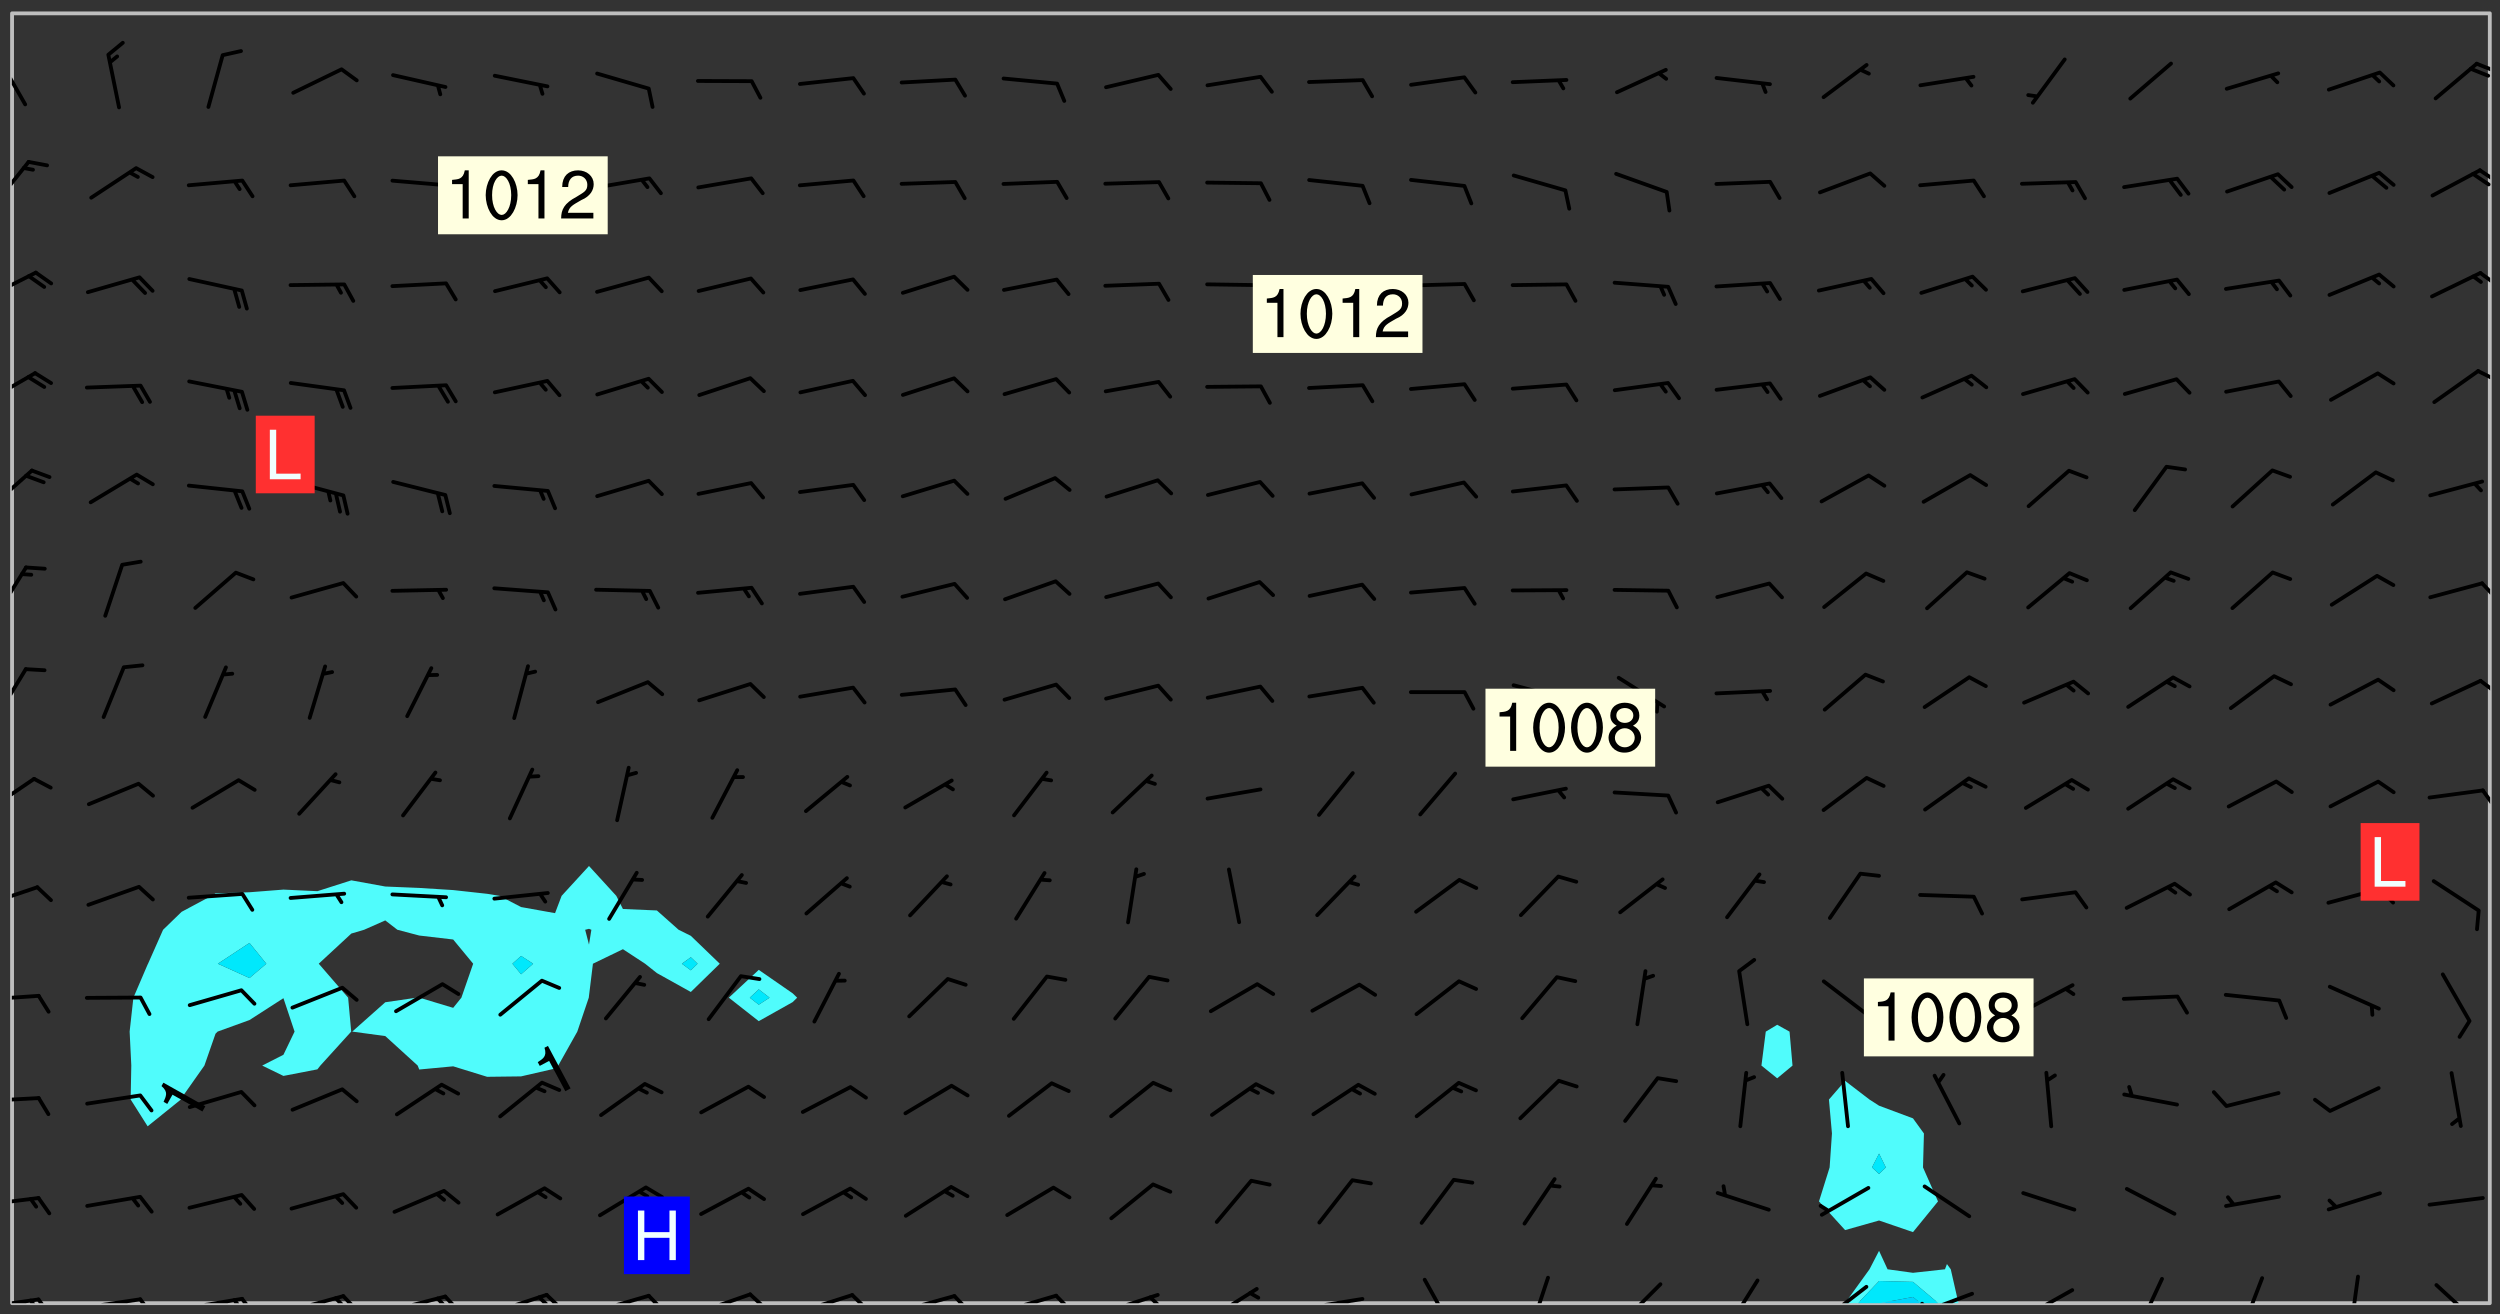 <svg xmlns="http://www.w3.org/2000/svg" role="img" xmlns:xlink="http://www.w3.org/1999/xlink" viewBox="142.45 309.95 326.84 171.84"><rect x="142.45" y="309.95" width="326.84" height="171.84" fill="#333333" stroke="none"/><defs><clipPath id="a"><path d="M144 311.672h1v168.656h-1zm0 0"/></clipPath><clipPath id="b"><path d="M144 311.672h324v168.656H144zm0 0"/></clipPath><clipPath id="c"><path d="M383 473h16v7.328h-16zm0 0"/></clipPath><clipPath id="d"><path d="M385 477h11v3.328h-11zm0 0"/></clipPath><clipPath id="e"><path d="M388 479h6v1.328h-6zm0 0"/></clipPath><clipPath id="f"><path d="M467 311.672h1v168.656h-1zm0 0"/></clipPath><clipPath id="g"><path d="M144 479h4v1.328h-4zm0 0"/></clipPath><clipPath id="h"><path d="M147 479h3v1.328h-3zm0 0"/></clipPath><clipPath id="i"><path d="M146 479h2v1.328h-2zm0 0"/></clipPath><clipPath id="j"><path d="M153 479h9v1.328h-9zm0 0"/></clipPath><clipPath id="k"><path d="M160 479h3v1.328h-3zm0 0"/></clipPath><clipPath id="l"><path d="M166 479h9v1.328h-9zm0 0"/></clipPath><clipPath id="m"><path d="M173 479h3v1.328h-3zm0 0"/></clipPath><clipPath id="n"><path d="M172 479h3v1.328h-3zm0 0"/></clipPath><clipPath id="o"><path d="M180 479h8v1.328h-8zm0 0"/></clipPath><clipPath id="p"><path d="M187 479h3v1.328h-3zm0 0"/></clipPath><clipPath id="q"><path d="M186 479h2v1.328h-2zm0 0"/></clipPath><clipPath id="r"><path d="M193 479h8v1.328h-8zm0 0"/></clipPath><clipPath id="s"><path d="M200 479h3v1.328h-3zm0 0"/></clipPath><clipPath id="t"><path d="M199 479h2v1.328h-2zm0 0"/></clipPath><clipPath id="u"><path d="M206 478h9v2.328h-9zm0 0"/></clipPath><clipPath id="v"><path d="M213 478h3v2.328h-3zm0 0"/></clipPath><clipPath id="w"><path d="M212 479h3v1.328h-3zm0 0"/></clipPath><clipPath id="x"><path d="M220 479h8v1.328h-8zm0 0"/></clipPath><clipPath id="y"><path d="M227 479h3v1.328h-3zm0 0"/></clipPath><clipPath id="z"><path d="M233 478h8v2.328h-8zm0 0"/></clipPath><clipPath id="A"><path d="M240 478h3v2.328h-3zm0 0"/></clipPath><clipPath id="B"><path d="M246 479h9v1.328h-9zm0 0"/></clipPath><clipPath id="C"><path d="M253 479h3v1.328h-3zm0 0"/></clipPath><clipPath id="D"><path d="M260 479h8v1.328h-8zm0 0"/></clipPath><clipPath id="E"><path d="M266 479h4v1.328h-4zm0 0"/></clipPath><clipPath id="F"><path d="M273 479h8v1.328h-8zm0 0"/></clipPath><clipPath id="G"><path d="M280 479h3v1.328h-3zm0 0"/></clipPath><clipPath id="H"><path d="M286 478h9v2.328h-9zm0 0"/></clipPath><clipPath id="I"><path d="M292 479h2v1.328h-2zm0 0"/></clipPath><clipPath id="J"><path d="M300 478h8v2.328h-8zm0 0"/></clipPath><clipPath id="K"><path d="M313 479h8v1.328h-8zm0 0"/></clipPath><clipPath id="L"><path d="M328 477h5v3.328h-5zm0 0"/></clipPath><clipPath id="M"><path d="M342 476h4v4.328h-4zm0 0"/></clipPath><clipPath id="N"><path d="M354 477h6v3.328h-6zm0 0"/></clipPath><clipPath id="O"><path d="M368 477h5v3.328h-5zm0 0"/></clipPath><clipPath id="P"><path d="M380 477h7v3.328h-7zm0 0"/></clipPath><clipPath id="Q"><path d="M393 478h8v2.328h-8zm0 0"/></clipPath><clipPath id="R"><path d="M393 480h2v.328h-2zm0 0"/></clipPath><clipPath id="S"><path d="M406 478h8v2.328h-8zm0 0"/></clipPath><clipPath id="T"><path d="M421 476h5v4.328h-5zm0 0"/></clipPath><clipPath id="U"><path d="M435 476h4v4.328h-4zm0 0"/></clipPath><clipPath id="V"><path d="M449 476h2v4.328h-2zm0 0"/></clipPath><clipPath id="W"><path d="M460 477h7v3.328h-7zm0 0"/></clipPath><clipPath id="X"><path d="M144 466h4v2h-4zm0 0"/></clipPath><clipPath id="Y"><path d="M144 453h4v2h-4zm0 0"/></clipPath><clipPath id="Z"><path d="M144 439h4v2h-4zm0 0"/></clipPath><clipPath id="aa"><path d="M144 425h4v4h-4zm0 0"/></clipPath><clipPath id="ab"><path d="M144 411h4v5h-4zm0 0"/></clipPath><clipPath id="ac"><path d="M466 413h2v3h-2zm0 0"/></clipPath><clipPath id="ad"><path d="M144 397h3v7h-3zm0 0"/></clipPath><clipPath id="ae"><path d="M466 398h2v3h-2zm0 0"/></clipPath><clipPath id="af"><path d="M144 383h3v8h-3zm0 0"/></clipPath><clipPath id="ag"><path d="M466 385h2v4h-2zm0 0"/></clipPath><clipPath id="ah"><path d="M144 371h3v6h-3zm0 0"/></clipPath><clipPath id="ai"><path d="M144 358h4v5h-4zm0 0"/></clipPath><clipPath id="aj"><path d="M466 358h2v2h-2zm0 0"/></clipPath><clipPath id="ak"><path d="M144 345h4v5h-4zm0 0"/></clipPath><clipPath id="al"><path d="M466 345h2v3h-2zm0 0"/></clipPath><clipPath id="am"><path d="M144 330h3v7h-3zm0 0"/></clipPath><clipPath id="an"><path d="M466 331h2v3h-2zm0 0"/></clipPath><clipPath id="ao"><path d="M465 332h3v3h-3zm0 0"/></clipPath><clipPath id="ap"><path d="M144 317h2v7h-2zm0 0"/></clipPath><clipPath id="aq"><path d="M465 318h3v2h-3zm0 0"/></clipPath><g id="ar" clip-path="url(#clip1)"><path fill="#fff" fill-opacity="0" fill-rule="evenodd" d="M0 0h1000v1000H0zm0 0"/><path fill="#d3d3d3" fill-opacity="0" fill-rule="evenodd" d="M162.152 355.867l-.234.293.059.234.117.172.176.234.293.348.113.059.117-.172.059-.234.176-.176.465-.176h.699l.234.293.289.816.059.176.176.23.352.234.699.699.172.176.234.348.234.41.289.582.41.465.23.234.234.176.117.23.176.293.172 1.164v.234l.059.289.059.117.117.117.348.41.117.172.176.176.176.234.117.172.172.352.059.234.234.406.234-.059-.176.176-.059.93h-.582l-.234-.113-.348.113-.117.117-.059.293-.059.176-.117.172-.465.293-.059.234-.059.113v.645l.059.172v.41l.059.059v.406l.059.406.117.176.059.059.23.641-.059.293v.699l-.059.582v.234l-.059.23-.055.352v1.922l.055.117h.426l-.367.117-.023.352.891 1.168 1.742.539 1.34.359v.539l.09.809.535.715 1.52.27.891-.086.09 1.164.535.18 1.16-.18 2.055-.984 1.16-.363 1.879-.176 1.695-.18-.18.719-1.516.086-1.25.09-.805.27-1.074.809.27.719.535.898-.18.625-.266.809.266 1.078.625.898.805.18 1.25-.18-.266.723.098.504.055.293v.172l.059.293v.406l.176.117.352.117h.406l.293-.176.113-.117.059-.117.117-.23.059-.176.352-.465.23-.176.176-.059.176.059.059.176.117.988.055.469.059.172.117.234.176.059.816.059h.289l.117.234.059.406.059.352v1.105l.117.293.117.348.289.699.176.352.582.754.352.176.172.059.469.234.641.465.348.234.293.176.293.055.23.062.816.348.293.176.113.172.352.352.117.176.523.641v.289l.059.352v.348l.059.352.059.289.117.059.172.059h.176l.582.234.176.117.176.289.176.234.113.234.293.23.117.117v.41l.059.055.289.234.234.117.059.117.117.172.059.117.23.234.059.176.234.059.117.059-.117.113-.059.117v.117l-.117.293-.117.289v.582l.176.117.117.059.059.117.117.117.113.059.176.348.059.352.059.406v.176l-.059.176-.117.699v.172l.117.176.293.293h.406l.176.117.117.172.117.293v.234h-.527l-.23-.234h-.234l-.176.059-.059.699.059.348.117.176.176.41.117.23.289.469.176.055h.523l.234.059.758.641.059.293v.234l.059.059.23.348v.352l-.117.172v.293l.293.289.293.176.172.059.293.176.293.117.582.406.289.234.293.176.219.16.016.012.23.176.641.523.176.234.117.176.176.176.113.172v.641l.117.176.469.117.582.117.234.059.23.113.293.117.113.059.586.352.289.172.176.062.176.055.176.059.699.352.289.176.234.055.289.176.234.117.641.406.293.117.172.059.234.059.41.059.23.059.234.117.059.172-.41.176.469.059.059.293.113.234.176.055.234.059.176.059.406.117.641.234.117.172.059.234v.176l-.059.117-.059.406.234.234.117.059.348.117.641.23.176.117.289.117.176.176.234.465.582 1.105.176.176.348.176.176.117.352.117 1.047.523.234.059.465.113.293.059.465.176.758.582.234.234.348.465.176.176.289.234.816.699.293.176.289.289.293.176.293.289.695.641.176.176.293.234.289.234.469.289.641.582.348.234.234.293.348.348.352.465.934.992.348.406.117.176.234.059.113.117.645.176.23.113.234.059.293.176.23.117.934.699.406.406.234.176.406.176.234.117.816.348.348.234.234.117.293.289.23.117.758.352.352.172.23.059.293.117.234.059.871.176h.816l.469.23.172.059.875.699.465.117.293.059.176.059.23.059.469.059.348.059.352.059.406.059h.293l.172.059v.23l.176.176h.293l.348.059.352.059.699.117h.641l.465-.234.293-.176.172-.117.41-.172.289-.176.934-.465.469-.293.523-.293.465-.172.465-.176 1.051-.465.289-.117.41-.117.289-.117.527-.176 1.516-.699.582-.348.289-.059.293-.059.348-.117.875-.23.352-.117h.113l.234-.059.875-.234.234-.059h.812l.352-.059.816-.117.172-.059.352-.055.293-.059.23-.059.816-.176.176-.059h.348l.234-.059.465-.117.758-.172.234-.059h.348l.41-.117.289-.059 1.285-.059h.289l.41-.059.23-.059h.176l.875-.117h.406l.41-.117h.348l.352-.113.871-.059h1.75l1.047.289.41.117.289.117.352.117.289.117 1.051.172.289.059h.293l.293.059.172.059.41.059.172.059.117.059h.117l.117.059.352.059h.113l.41.066 1.922.395 1.926.395 1.52.449 1.695.719 2.145.805 1.605-.719 1.43-.805 1.16-1.078 1.25-.449 3.035-.719 1.875-.359 2.145-1.348 2.234-1.254 2.5-1.258 1.695-.449 1.785-.18 1.16-.27.625.539 1.34-.27.715-.988.984-1.344.445-.18.805-.359 1.875-.539 1.785-.449 1.25-.27 1.16-.09 1.699-.09 1.961-.27 1.25-.09h.539l.625-.09h.891l2.145-.18 2.41-.18 2.59-.09 1.695.18 1.609.09 1.43.359 1.16.719 1.875.988 1.16 1.527.266.715.629.09.355.898.535.539.535 1.527 1.074.359h.535l-.805.535.09 1.707.715 2.695.891.805.895.988.715 1.258 1.785.539 1.52-.18.355 1.344 1.609-.805.98-.539.27.27.316-.215.219-.145.801.449.449-.359h.355l.535-.27.539-.719.535-.27.625-.988 1.16.449.84.371 1.395.617 1.695-.18h1.605l1.785.09.18-1.707.535-1.344.805.27.492.848.402.406-.09.539v.359l.715.449.711-.27h1.43l.359.988.445 1.258.715 1.344 1.25.629 1.695.629.715-.18.18-.539.98-.09.449.359.086 1.258-.266.629-.535.18v.539l.715.984.266.539.984.988.801 1.078-.266.359-.09.898-.625 2.332-.355 2.066-.09 1.793-.18.719-.09.539v1.438l-.98 1.883-.359 1.707-.535.898-.805 1.168-.266.539 2.055 1.254.086.359-.355.539-.09-.18v.809l.09 1.438-.445.715-1.074.094-.266.715.535.898.805.719 1.16.809 1.34.27.445.359-.355.449-1.789-.09-1.25-.449-.715-.719-.625-.09-.176 3.59-.188 1.309h89.359V311.703h-55.27v49.082l.762.125 3.289.543 2.023 2.836v2.754l2.352.332 2.348.332h4.051l-1.379 4.16-2.023.707-2.023.703-.543.344-2.594 1.617-.188.117-2.023-2.078-.73-2.742-2.672-2.078-1.375-3.5-.066-.082-1.957-2.672 2.75-1.418v-49.082H294.422v91.414l.117.031.133.012.074.074.105.047.09.059.086.059.09.059.297.297.059.09.031.117.027.117.016.137-.031.117-.059.09-.059.086-.043.105-.047.102-.027.121v.145l.176.27.148.148.074.086.074.074.043.105.062.09.059.086.043.105.059.09.047.102.043.105.059.086.117.18.074.074.062.086.059.09.043.105.059.09.059.086.062.09.059.09.043.102.117.18.074.074.059.086.074.074.09.059.105.047h.148l.133-.016.133.016.102-.047.074-.074.047-.102-.016-.133v-.148l-.047-.105-.027-.117-.047-.102-.027-.121-.043-.102-.062-.09-.043-.102-.043-.105-.031-.117-.016-.133-.012-.137.086-.059.059-.086.121-.031.043.105.016.133v.117l.059.102.059.09.09.059.148.148.059.09.043.105-.012.102.086.059.105.047.086.059.09.059.074.074-.117.027-.105.047-.086.059-.074.074-.059.09-.062.086-.027.121-.047.102-.043.105-.031.117-.012.133-.016.133v.148l.027.117.047.105.043.102.059.09.074.074.09.059.074.074.09.059.059.09.043.105.047.102.117.031.133.016h.148l.117-.031.105.043.043.105.047.102.027.121L299.5 410l.027.117.031.121.027.117.105.043.102.047.133-.016.148.148.062.086.074.074.07.074.09.062.105.043.102.043.117.031.137.016.117-.031.074-.074.027-.117-.012-.133-.031-.121-.027-.117.043-.105h.117l.09.062.117.027h.148l.133.016h.148l.133.016.133-.016h.148l.133-.016.133-.012.137.012.117-.027.133-.016.191-.059-.059.176-.016.133-.027.121-.016.133-.059.086-.133.016-.105.047-.105.043-.117.031-.117.027-.266.031h-.148l-.133.016-.074.074.059.086.148.148.117.18.074.07.09.062.09.059.086.059.09.059.102.043.105.062.105.043.086.059.105.047.102.043.18.117.059.09-.043.102-.047.105.016.133.223.223.059.09.043.102.031.121.043.102.016.133.031.117.012.137.031.117.148.148.102.043.105.043.117.031.133.016.137.016h.117l.117-.031.09-.059.043-.105.047-.102.043-.105.031-.117.012-.133v-.148l-.012-.133-.016-.133-.031-.117-.043-.105-.047-.105-.043-.102-.043-.105-.016-.133.016-.133.027-.117.031-.117.027-.121.047-.102.09-.059.086-.062.074-.074.09-.059.223-.223.059-.086.074-.074.117-.18.059-.086v-.148l-.074-.074-.102-.047-.105-.043-.102-.043-.059-.09-.047-.105-.027-.117.09-.059.117-.031.102-.043.18-.117.148-.148.012-.133-.012-.105-.09-.059-.133.016h-.148l-.133.016-.133-.016-.121-.031-.086-.059-.074-.074-.059-.09-.062-.086-.117-.18-.059-.086.031-.121.086-.059.121-.031.059-.086v-.121l-.031-.117-.059-.09-.059-.086-.047-.105-.027-.117-.016-.133.059-.09.074-.074.09-.059.117-.18.074-.074.059-.086.148-.148.121-.031.133-.016.133.016.074.074.043.105.016.133-.031.117-.117.031-.133.012-.148.148-.043.105-.047.102-.027.121-.031.117v.148l.031.117.043.105.059.09.074.07.074.074.117.031.121.027.117-.027.133-.016h.117l.09.059.074.074.047.105.059.086.102.047.133.016.105.043.086.059-.012.105-.074.074-.18.117-.059.09-.09.059-.07.074-.074.074-.062.09-.027.117-.016.133.016.133-.016.133v.148l.016.133.027.117.031.121.074.074.09.059.086.059.09.059.117.031v.086l-.102.047-.09.059-.266.031-.117.027h-.148l-.105.043-.102.047-.059.09-.062.234-.012.133-.031.121-.016.133v.293l-.012.133.012.137.016.133.133.016.133.012.121.031.086.059.074.074.047.105.043.102.016.133v.445l-.016.133v.445l.031.266.027.117.016.133.031.117.086.211.031.266v.148l-.031.117-.027.117-.031.121-.027.117-.031.117-.031.121-.012.133-.016.133.09.059.117-.031.102.016.047.105-.031.266v.441l-.043.105-.047.105-.043.102-.043.105-.059.086-.031.121-.043.117-.031.117-.016.133.016.133.059.09.105.047.086.059.059.086-.012.137-.031.117-.043.102v.445l-.016.133v.148l-.031.117-.043.105-.027.117-.047.105-.043.102-.031.121-.027.117-.031.133-.031.117-.027.117-.043.105-.031.117-.031.121-.012.133-.016.133v.297l.027.117v.148l.047.398.027.117.059.09.121.031h.148l.133-.016.059.09v.117l-.059.09-.09.059-.102.043-.105.047-.09.059-.086.059-.137.016-.117-.031-.133-.016-.102.047-.062.086-.012.137-.016.133-.031.117-.027.117-.016.133-.031.121v.297l.016.133.031.117v.148l.012.133v.148l-.027.117-.047.102-.027.121-.031.117-.059.09-.074.074-.102.043-.105.047-.117.027-.121.031-.102-.047.059-.086.105-.047.027-.117.031-.117.027-.121.031-.117v-.148l.016-.133-.031-.117-.043-.105-.105.016-.074.074-.102.043-.09.062-.074.074-.043.102-.016.133-.031.117L304.25 426l-.031.117-.027.117-.031.121-.027.117-.031.117-.043.105-.09.059h-.09l-.117-.031-.031-.086.016-.137-.031-.117v-.148l-.012-.133v-.148l-.062-.234-.027-.121-.043-.102-.047-.105-.059-.086-.059-.09-.043-.105-.062-.086-.148-.148-.07-.074-.105-.047-.105-.043-.102-.043-.297-.297-.09-.074-.086-.059-.105-.043-.09-.062-.086-.059-.105-.043-.09-.059-.086-.062-.074-.07-.105-.047-.086-.059-.105-.043-.09-.062-.102-.043-.105-.043-.086-.059-.105-.047-.105-.043-.102-.047-.09-.059-.102-.043-.105-.043-.09-.062-.117-.027-.133-.016-.133.016H299.75l-.133.016-.117-.031-.09-.059-.074-.074-.09-.059-.102-.047h-.148l-.121-.027-.102-.043-.074-.074-.117-.18-.09-.059-.102-.043-.09-.062-.105-.043-.09-.059-.086-.059-.105-.047-.059-.086-.059-.09-.043-.105-.047-.102-.074-.074-.086-.059-.074-.074-.09-.059-.223-.223-.043-.105-.031-.266.105-.043h.145l.105.043.074.074.09.059.086.059.105.047.09.059.148.148.07.074.148.148.062.086.074.074.086.059.074.074.09.062.09.059.086.059.27.176.102.047.105.043.102.043.047-.074.059-.086.074-.074.07-.074.105.043.074.074.059.09.043.102.047.105.043.105.121.027.117-.027.074-.09.043-.105.059-.09.074-.074.105-.043.117-.027.133.012.09.059.148.148.059.09.043.105.047.102.043.105.043.102.105.047.105.043.133.016.086-.059.059-.09.074-.074.105-.043.117.027.105.047.102.043.105.043.102.047.18.117v.117l-.016.133.016.133.016.137.059.086.102.047.121.027.117.031h.148l.117-.031.059-.09.18-.117.059-.09.074-.074.059-.086.117-.18.18-.117.117.031.09.059.043.074-.016.133v.117l.09.059h.148l.133-.016.133-.012.266-.031.105-.043.117-.031.121-.027.074-.074.07-.074.062-.09-.016-.105-.047-.102-.102-.043-.105-.016-.117.027-.266.031h-.148l-.074-.074-.09-.059-.117-.031-.117-.027-.133-.016h-.148l-.133.016h-.297l-.105-.047-.148-.148-.043-.102-.059-.09.223-.223.086-.059.105-.043.117-.031.133-.016.133.016.137.016.102.043.133-.012.09-.062.102-.043.062-.09-.047-.102-.09-.059-.117-.031-.102-.043-.059-.09-.062-.09v-.117l.016-.133.105-.047.074-.07v-.121l-.09-.059-.031-.117.09-.059.074-.074.043-.105.059-.09.047-.102.016-.133v-.148l-.047-.105-.043-.102-.09-.059-.133-.016-.102-.043-.137-.016-.117-.031h-.445l-.133-.016-.133-.012-.133-.016-.117-.031h-.148l-.133-.016-.133-.012-.266-.031-.121-.043-.086-.059-.074-.074v-.148l.012-.133.105-.047.102-.043.133-.016h.152l.133-.016h.293l.121.031.102.043.09.059.234.062.121-.047.09-.059.102-.043.133-.016.105.043.102.047.133.012.121-.027h.145l.121-.031.117-.027.105-.047.074-.074.086-.059.148-.148.059-.086.047-.105.027-.117.016-.105-.102-.043-.09-.059-.117-.031-.105-.043-.09-.062-.074-.086-.074-.074-.102-.043-.105-.047-.102-.043-.059-.09-.047-.102-.086-.211-.062-.086-.059-.09-.074-.074-.086-.059h-.27l-.117.031-.09.059-.102.043-.133.016-.105-.016-.027-.117-.062-.09-.117-.031-.102-.043-.148-.148-.031-.117-.016-.105.074-.074.18-.117.117-.027.117-.031.137.016.102.043.105.043.102.047.105.043.117.031.133.016.117.027.133.016.105-.016.09-.059-.074-.074-.105-.043-.074-.074-.074-.09-.148-.148-.086-.059-.09-.059-.074-.074-.09-.059-.102-.047-.121-.027-.102-.047-.105-.043-.117-.031-.102-.043-.121-.031h-.148l-.117.031-.105.043-.086.062-.18.117-.086.059-.09.059-.105.047-.086.059-.105.043-.102.043-.105.047-.074.074-.059.09-.059.086-.047.105-.059.086-.074.074-.133-.012-.117-.031h-.117l-.074.074-.09.059-.074.074-.09.059-.086.059-.105.047-.102.043-.137.016-.102-.043-.148-.148-.105-.047h-.086l-.105.047-.102.043-.121.031-.117-.031-.074-.074v-.117l.031-.121.074-.07.059-.09.074-.074.117-.031.105-.043h.293l.133-.016.137-.016.102-.043.09-.059.102-.047.09-.059.133-.012.09.059.133.012.09-.059.086-.059.105-.043.09-.059.086-.062.09-.059.148-.148.059-.086.059-.09.105-.043.133-.016.117.027.121.031.059-.059.059-.09.031-.266.027-.117.105.012.133.016.102-.043.09-.059.059-.09.074-.074.059-.09.047-.102.012-.133-.012-.133-.047-.105-.148-.148-.059-.09-.059-.086-.043-.105v-.445l.016-.133v-.148l.012-.133-.059-.059-.09.059-.102-.043-.18-.117-.086-.059-.062-.09-.059-.09-.074-.074-.086-.059-.121.031-.102.012-.105.047-.086.059-.105.043-.148.148-.09.059-.086.059-.09.062-.105.043-.133.016v-.121l.105-.043.117-.031.074-.07.043-.105v-.148l-.027-.117-.148-.148-.133-.016h-.148l-.117.031-.105.043-.102.043-.09.062-.117.027-.074-.074.012-.133-.043-.102-.043-.105-.09-.059-.117.027-.121.031-.117.031-.102.043-.121.031-.102.043-.105.043-.09.059-.102.016v-.117l.016-.133-.059-.09-.074.043-.148.148-.059.09-.074.074-.047.105-.043.102-.074.074-.059.09-.074.074-.059.086-.074.074-.09.062-.074.07-.074.074-.102.016-.133.016-.105-.043v-.121l.148-.148.043-.102.059-.09.047-.102.043-.105.059-.09.031-.117.043-.102.031-.121.027-.117.047-.105.043-.102.043-.105.074-.07.09-.062.09-.059.102-.043h.297l.266-.031.105-.043-.074-.074-.117-.031-.105-.043-.09-.059-.102-.047-.09-.059-.102-.043-.105-.043-.09-.062-.086-.059-.105-.043-.102-.043-.121-.031-.117-.031-.102-.043L297.5 410.25l-.102-.043-.09-.059-.043-.105-.016-.133.102-.043.133-.016.137.016.133-.016.102-.043.059-.09.016-.105-.09-.059-.074-.074-.102-.043-.09-.059-.148-.148-.043-.105-.016-.133v-.293l-.059-.09-.09-.059-.074-.074-.043-.105-.031-.117-.059-.09-.074-.074-.117-.027-.074-.074-.09-.059-.09-.062-.086-.059-.074-.074-.059-.086-.047-.105-.086-.059-.148-.148-.195-.059-.133.016-.102.043-.074.074-.047.102-.043.105-.059.09-.059.086-.297.297-.09.059h-.086l-.062-.086-.043-.105.031-.117.059-.09.027-.117-.012-.133-.09-.062-.105.047-.117.027-.117.031-.27.176-.102.047-.117.027-.105.047-.09.059-.102.043-.059-.086-.047-.105.016-.133.047-.105.07-.074.074-.07.059-.09v-.148l-.043-.105h-.238l-.102.047-.031.117-.027.117-.031.121-.074.043-.133.016-.074-.047-.043-.102-.043-.105-.047-.102-.043-.105-.121.031-.102.043-.133.016-.117.031-.105.043-.09.059-.102.047-.121.027-.133.016-.102-.043-.059-.09-.047-.105-.043-.102-.043-.105v-.117l.059-.09.086-.059.18-.117.102-.047.105-.043.105-.059.102-.043.09-.062.102-.043.105-.059.102-.047.09-.059.105-.043.102-.043.09-.062.102-.043.137-.016.117.031.102.043.121.031.102.043.105.047.102.043.105.043.102.047.105.043.102.043.105.047.086.059.105.043.117.031.105.043.102.047.09.059.105.043.102.043.105.047.117.027.102.047.121.027h.148l.086-.059.016-.102.059-.09-.027-.117-.074-.074-.117-.18-.074-.074-.09-.074-.18-.117-.086-.059-.105-.043-.102-.047-.27-.176-.059-.09-.074-.074-.059-.09-.043-.102-.031-.117-.016-.137v-.562l-.012-.133-.016-.133-.031-.117-.016-.133-.012-.133-.031-.121-.223-.223-.059-.086-.016-.105.031-.117.133-.016v-91.414H172.992v1.453l-.059.234-.352 1.051-.172.523-.117.348-.176.41-.117.172-.234.293-.23.059h-.352l-.117.059-.23.406v.293l.117.176.23.23.117.234.641.758.293.465.176.234.23.352.234.348.641.816.176.465.172.41.117.695.176.469.117 1.398.059.465v.875l.117 1.047v4.781l-.059.465-.352 1.281-.176.523-.113.41-.352.93L172.934 336l-.234.582-.117.176-.172.348-.176.406-.352.816-.059.293-.113.293-.117.289-.059.176-.117.875-.059.406-.059.117-.059.176-.059.172-.23.527-.117.172v.234l-.117.234-.059.172-.176.586v.289l-.059.176v.293l-.059.113-.059.527v.172l-.055.234v2.621l-.176.816-.117.176-.176.234-.117.172-.113.234-.586.934-.23.289-.293.465-.176.234-.289.352-.352.699-.113.23-.176.41-.176.23-.406.527-.816.699-.293.172-.289.234-.176.117-.176.176-.523.406-.527.176-.172.176-.234.055-.641.176h-.758m12.211 31.023l-1.074.449.359.895 1.25-.715.445-.539-.98-.09"/><path fill="#d3d3d3" fill-opacity="0" fill-rule="evenodd" d="M201.508 416.598h-.895l.449.629.98.359.805-.09.445-.988-.176.09-.715-.355-.895.355m154.621 59.07l-.059-.523v-.293l.113-.293.059-.23.469-.469h.113l.117-.113.117-.059h.176l.234-.059h.348l.234.059.117.059.23.172.059.176.117.582v.293l-.117.176-.172.289-.176.176-.527.523-.23.234-.117.059h-.176l-.117-.059-.406-.293-.176-.117-.117-.059-.059-.113-.055-.117m6.641-10.957l-.059-.172v-1.109l.059-.172.176-.059.172-.059h.176l.234-.059.117.059.059.699-.059.172-.117.176-.117.059-.234.523-.113.059h-.234l-.059-.117m9.613-14.391l-.117-.176v-.699l.293-.875.117-.172.176-.352.113-.23.117-.293.352-.758.117-.23.172-.234h.176l.117-.059h.641l.117.059.234.234.172.113.352.293.117.117.113.176v.113l.117.059.117.117v.699l-.059.176v.23l-.059.176-.348 1.051-.117.23-.117.234-.117.059-.23.234-.641.289h-.875l-.41-.117-.641-.465"/><path fill="none" stroke="#bebebe" stroke-linecap="round" stroke-linejoin="round" stroke-miterlimit="10" stroke-width=".5" d="M467.957 311.695H144.027v168.625h323.93v-168.625"/><g clip-path="url(#a)"><path fill="#fff" fill-opacity="0" fill-rule="evenodd" d="M144 475.891v4.438h.004H144V311.672h.004H144v164.219"/></g><g clip-path="url(#b)"><path fill="#fff" fill-opacity="0" fill-rule="evenodd" d="M144.004 480.328V311.672h75.449v111.496l-3.578 3.902-.859 2.262-4.441-.797-2.824-1.465-1.613-.266-4.438-.488-4.438-.281-4.441-.184-4.438-.809-4.438 1.418-4.438-.207-4.441.348-4.438.145-.531.324-3.906 2.09-2.422 2.348-1.965 4.438-.051.094-1.863 4.344-.492 4.438.219 4.441-.082 4.438 2.219 3.504 4.348-3.504.09-.203 2.984-4.234 1.453-4.164.273-.277 4.164-1.508 4.441-2.859 1.457 4.367-1.457 3.031-2.777 1.41 2.777 1.355 4.438-.859.391-.496 4.031-4.441-.402-4.438-3.84-4.438 4.258-3.941 1.676-.496 2.762-1.223 1.582 1.223 2.859.754 4.438.52 2.613 3.164-1.539 4.438-1.074 1.332-4.422-1.332-.016-.004-.336.004-4.105.602-4.32 3.836 4.32.582 4.238 3.859.203.516 4.438-.418 4.438 1.371 4.438-.055 4.441-1.023.418-.391 2.492-4.441 1.5-4.438.027-.234.516-4.203 3.922-1.898 2.898 1.898 1.539 1.223 4.438 2.473 3.785-3.695-3.785-3.648-1.594-.789-2.844-2.527-4.438-.191-.867-1.719-3.57-3.902v-111.496h22.191V436.746l-3.91 3.637 3.91 3.07 4.438-2.492.586-.578-.586-.566-4.438-3.07V311.672h133.148v132.25l-1.492.898-.566 4.441 2.059 1.66 2.004-1.66-.387-4.441-1.617-.898v-132.25h8.879V451.258l-2.113 2.441.395 4.438-.305 4.438-1.391 4.441 3.414 3.75 4.438-1.254 4.438 1.52 3.27-4.016-1.961-4.441.121-4.438-1.43-1.977-4.438-1.656-1.25-.805-3.188-2.441V311.672h84.324v168.656h-69.504l-1.008-4.438-.5-.684-.258.684-4.18.461-3.324-.461-1.113-2.414-1.25 2.414-3.188 4.414-.012.023H144.004"/></g><path fill="#50fcfc" fill-rule="evenodd" d="M159.617 449.262l-.219-4.441.492-4.438 1.863-4.344.051-.094 1.965-4.438 2.422-2.348 3.906-2.09.531-.324 4.438-.145v6.621l-4.137 2.723 4.137 1.871 2.203-1.871-2.203-2.723v-6.621l4.441-.348 4.438.207 4.438-1.418 4.438.809 4.441.184 4.438.281 4.438.488 1.613.266 2.824 1.465v6.387l-1.133 1.023 1.133 1.379 1.578-1.379-1.578-1.023v-6.387l4.441.797.859-2.262 3.578-3.902v8.211l-.5.129.5 1.938.312-1.938-.312-.129v-8.211l3.57 3.902.867 1.719 4.438.191 2.844 2.527 1.594.789v2.797l-1.168.852 1.168.863.883-.863-.883-.852v-2.797l3.785 3.648-3.785 3.695-4.438-2.473-1.539-1.223-2.898-1.898-3.922 1.898-.516 4.203-.027.234-1.5 4.438-2.492 4.441-.418.391-4.441 1.023-4.438.055-4.438-1.371-4.438.418-.203-.516-4.238-3.859-4.32-.582 4.32-3.836 4.105-.602.336-.004.016.004 4.422 1.332 1.074-1.332 1.539-4.438-2.613-3.164-4.438-.52-2.859-.754-1.582-1.223-2.762 1.223-1.676.496-4.258 3.941 3.84 4.438.402 4.438-4.031 4.441-.391.496-4.438.859-2.777-1.355 2.777-1.41 1.457-3.031-1.457-4.367-4.441 2.859-4.164 1.508-.273.277-1.453 4.164-2.984 4.234-.09.203-4.348 3.504-2.219-3.504.082-4.438"/><path fill="#00e8fc" fill-rule="evenodd" d="M175.066 437.816l-4.137-1.871 4.137-2.723 2.203 2.723-2.203 1.871m35.508-.492l-1.133-1.379 1.133-1.023 1.578 1.023-1.578 1.379"/><path fill="#fff" fill-opacity="0" fill-rule="evenodd" d="M219.453 431.379l-.5.129.5 1.938.312-1.938-.312-.129"/><path fill="#00e8fc" fill-rule="evenodd" d="M232.766 436.809l-1.168-.863 1.168-.852.883.852-.883.863"/><path fill="#50fcfc" fill-rule="evenodd" d="M241.645 443.453l-3.91-3.07 3.91-3.637v2.547l-1.172 1.09 1.172.918 1.414-.918-1.414-1.09v-2.547l4.438 3.07.586.566-.586.578-4.438 2.492"/><path fill="#00e8fc" fill-rule="evenodd" d="M241.645 441.301l-1.172-.918 1.172-1.09 1.414 1.09-1.414.918"/><path fill="#50fcfc" fill-rule="evenodd" d="M374.793 450.922l-2.059-1.66.566-4.441 1.492-.898 1.617.898.387 4.441-2.004 1.66m8.879 19.844l-3.414-3.75 1.391-4.441.305-4.438-.395-4.438 2.113-2.441 3.188 2.441 1.25.805v6.262l-.926 1.809.926.859.887-.859-.887-1.809v-6.262l4.438 1.656 1.43 1.977-.121 4.438 1.961 4.441-3.27 4.016-4.438-1.52-4.438 1.254"/><g clip-path="url(#c)"><path fill="#50fcfc" fill-rule="evenodd" d="M383.66 480.328l.012-.023 3.188-4.414 1.25-2.414 1.113 2.414 3.324.461 4.18-.461.258-.684.5.684 1.008 4.438h-2.625l-3.32-2.793-4.438-.113-2.766 2.906h-1.684"/></g><g clip-path="url(#d)"><path fill="#00e8fc" fill-rule="evenodd" d="M385.344 480.328h2.867l4.336-.82.973.82h2.348l-3.32-2.793-4.438-.113-2.766 2.906"/></g><path fill="#00e8fc" fill-rule="evenodd" d="M388.109 463.434l-.926-.859.926-1.809.887 1.809-.887.859"/><g clip-path="url(#e)"><path fill="#00d4fc" fill-rule="evenodd" d="M388.211 480.328l4.336-.82.973.82h-5.309"/></g><g clip-path="url(#f)"><path fill="#fff" fill-opacity="0" fill-rule="evenodd" d="M467.996 480.328H468V311.672h-.004H468v168.656h-.004"/></g><path fill="#fff" fill-opacity="0" fill-rule="evenodd" d="M214.375 455.742l5.152-2.746-4.684-8.789-5.156 2.746 4.688 8.789"/><path fill-rule="evenodd" d="M213.637 446.926l.449-.238 2.961 5.555-.691.367-2.113-3.961-1.227.652-.262-.488.465-.32.199-.168.16-.188.109-.219.059-.266-.016-.328-.094-.398"/><path fill="#fff" fill-opacity="0" fill-rule="evenodd" d="M168.938 458.969l2.859-5.094-8.688-4.875-2.859 5.094 8.688 4.875"/><path fill-rule="evenodd" d="M163.562 451.938l.25-.441 5.488 3.082-.387.684L165 453.066l-.68 1.207-.484-.27.219-.52.074-.246.035-.246-.023-.246-.098-.254-.188-.27-.293-.285"/><g clip-path="url(#g)"><path fill="none" stroke="#000" stroke-linecap="round" stroke-linejoin="round" stroke-miterlimit="10" stroke-width=".5" d="M147.48 479.836l-6.961.984"/></g><g clip-path="url(#h)"><path fill="none" stroke="#000" stroke-linecap="round" stroke-linejoin="round" stroke-miterlimit="10" stroke-width=".5" d="M147.48 479.836l1.441 1.984"/></g><g clip-path="url(#i)"><path fill="none" stroke="#000" stroke-linecap="round" stroke-linejoin="round" stroke-miterlimit="10" stroke-width=".5" d="M146.465 479.98l.723.992"/></g><g clip-path="url(#j)"><path fill="none" stroke="#000" stroke-linecap="round" stroke-linejoin="round" stroke-miterlimit="10" stroke-width=".5" d="M160.789 479.816l-6.949 1.027"/></g><g clip-path="url(#k)"><path fill="none" stroke="#000" stroke-linecap="round" stroke-linejoin="round" stroke-miterlimit="10" stroke-width=".5" d="M160.789 479.816l1.457 1.973"/></g><g clip-path="url(#l)"><path fill="none" stroke="#000" stroke-linecap="round" stroke-linejoin="round" stroke-miterlimit="10" stroke-width=".5" d="M174.098 479.754l-6.934 1.148"/></g><g clip-path="url(#m)"><path fill="none" stroke="#000" stroke-linecap="round" stroke-linejoin="round" stroke-miterlimit="10" stroke-width=".5" d="M174.098 479.754l1.488 1.949"/></g><g clip-path="url(#n)"><path fill="none" stroke="#000" stroke-linecap="round" stroke-linejoin="round" stroke-miterlimit="10" stroke-width=".5" d="M173.086 479.922l.746.973"/></g><g clip-path="url(#o)"><path fill="none" stroke="#000" stroke-linecap="round" stroke-linejoin="round" stroke-miterlimit="10" stroke-width=".5" d="M187.332 479.398l-6.773 1.859"/></g><g clip-path="url(#p)"><path fill="none" stroke="#000" stroke-linecap="round" stroke-linejoin="round" stroke-miterlimit="10" stroke-width=".5" d="M187.332 479.398l1.688 1.785"/></g><g clip-path="url(#q)"><path fill="none" stroke="#000" stroke-linecap="round" stroke-linejoin="round" stroke-miterlimit="10" stroke-width=".5" d="M186.348 479.668l.844.895"/></g><g clip-path="url(#r)"><path fill="none" stroke="#000" stroke-linecap="round" stroke-linejoin="round" stroke-miterlimit="10" stroke-width=".5" d="M200.664 479.453l-6.805 1.754"/></g><g clip-path="url(#s)"><path fill="none" stroke="#000" stroke-linecap="round" stroke-linejoin="round" stroke-miterlimit="10" stroke-width=".5" d="M200.664 479.453l1.656 1.809"/></g><g clip-path="url(#t)"><path fill="none" stroke="#000" stroke-linecap="round" stroke-linejoin="round" stroke-miterlimit="10" stroke-width=".5" d="M199.672 479.707l.828.906"/></g><g clip-path="url(#u)"><path fill="none" stroke="#000" stroke-linecap="round" stroke-linejoin="round" stroke-miterlimit="10" stroke-width=".5" d="M213.914 479.234l-6.676 2.188"/></g><g clip-path="url(#v)"><path fill="none" stroke="#000" stroke-linecap="round" stroke-linejoin="round" stroke-miterlimit="10" stroke-width=".5" d="M213.914 479.234l1.77 1.699"/></g><g clip-path="url(#w)"><path fill="none" stroke="#000" stroke-linecap="round" stroke-linejoin="round" stroke-miterlimit="10" stroke-width=".5" d="M212.941 479.551l.887.852"/></g><g clip-path="url(#x)"><path fill="none" stroke="#000" stroke-linecap="round" stroke-linejoin="round" stroke-miterlimit="10" stroke-width=".5" d="M227.266 479.355l-6.75 1.945"/></g><g clip-path="url(#y)"><path fill="none" stroke="#000" stroke-linecap="round" stroke-linejoin="round" stroke-miterlimit="10" stroke-width=".5" d="M227.266 479.355l1.707 1.762"/></g><g clip-path="url(#z)"><path fill="none" stroke="#000" stroke-linecap="round" stroke-linejoin="round" stroke-miterlimit="10" stroke-width=".5" d="M240.523 479.172l-6.637 2.312"/></g><g clip-path="url(#A)"><path fill="none" stroke="#000" stroke-linecap="round" stroke-linejoin="round" stroke-miterlimit="10" stroke-width=".5" d="M240.523 479.172l1.801 1.668"/></g><g clip-path="url(#B)"><path fill="none" stroke="#000" stroke-linecap="round" stroke-linejoin="round" stroke-miterlimit="10" stroke-width=".5" d="M253.867 479.262l-6.695 2.133"/></g><g clip-path="url(#C)"><path fill="none" stroke="#000" stroke-linecap="round" stroke-linejoin="round" stroke-miterlimit="10" stroke-width=".5" d="M253.867 479.262l1.758 1.715"/></g><g clip-path="url(#D)"><path fill="none" stroke="#000" stroke-linecap="round" stroke-linejoin="round" stroke-miterlimit="10" stroke-width=".5" d="M267.223 479.391l-6.773 1.875"/></g><g clip-path="url(#E)"><path fill="none" stroke="#000" stroke-linecap="round" stroke-linejoin="round" stroke-miterlimit="10" stroke-width=".5" d="M267.223 479.391l1.688 1.781"/></g><g clip-path="url(#F)"><path fill="none" stroke="#000" stroke-linecap="round" stroke-linejoin="round" stroke-miterlimit="10" stroke-width=".5" d="M280.523 479.344l-6.746 1.969"/></g><g clip-path="url(#G)"><path fill="none" stroke="#000" stroke-linecap="round" stroke-linejoin="round" stroke-miterlimit="10" stroke-width=".5" d="M280.523 479.344l1.715 1.758"/></g><g clip-path="url(#H)"><path fill="none" stroke="#000" stroke-linecap="round" stroke-linejoin="round" stroke-miterlimit="10" stroke-width=".5" d="M293.809 479.242l-6.684 2.172"/></g><g clip-path="url(#I)"><path fill="none" stroke="#000" stroke-linecap="round" stroke-linejoin="round" stroke-miterlimit="10" stroke-width=".5" d="M292.836 479.559l.883.852"/></g><g clip-path="url(#J)"><path fill="none" stroke="#000" stroke-linecap="round" stroke-linejoin="round" stroke-miterlimit="10" stroke-width=".5" d="M306.754 478.457l-5.945 3.746"/></g><path fill="none" stroke="#000" stroke-linecap="round" stroke-linejoin="round" stroke-miterlimit="10" stroke-width=".5" d="M305.887 479l1.066.609"/><g clip-path="url(#K)"><path fill="none" stroke="#000" stroke-linecap="round" stroke-linejoin="round" stroke-miterlimit="10" stroke-width=".5" d="M320.566 479.77l-6.938 1.117"/></g><g clip-path="url(#L)"><path fill="none" stroke="#000" stroke-linecap="round" stroke-linejoin="round" stroke-miterlimit="10" stroke-width=".5" d="M332.117 483.402l-3.41-6.145"/></g><g clip-path="url(#M)"><path fill="none" stroke="#000" stroke-linecap="round" stroke-linejoin="round" stroke-miterlimit="10" stroke-width=".5" d="M342.621 483.664l2.211-6.672"/></g><g clip-path="url(#N)"><path fill="none" stroke="#000" stroke-linecap="round" stroke-linejoin="round" stroke-miterlimit="10" stroke-width=".5" d="M354.559 482.812l4.969-4.969"/></g><g clip-path="url(#O)"><path fill="none" stroke="#000" stroke-linecap="round" stroke-linejoin="round" stroke-miterlimit="10" stroke-width=".5" d="M368.492 483.305l3.73-5.953"/></g><g clip-path="url(#P)"><path fill="none" stroke="#000" stroke-linecap="round" stroke-linejoin="round" stroke-miterlimit="10" stroke-width=".5" d="M380.891 482.473l5.562-4.289"/></g><g clip-path="url(#Q)"><path fill="none" stroke="#000" stroke-linecap="round" stroke-linejoin="round" stroke-miterlimit="10" stroke-width=".5" d="M393.699 481.566l6.574-2.477"/></g><g clip-path="url(#R)"><path fill="none" stroke="#000" stroke-linecap="round" stroke-linejoin="round" stroke-miterlimit="10" stroke-width=".5" d="M394.656 481.207l-.922-.809"/></g><g clip-path="url(#S)"><path fill="none" stroke="#000" stroke-linecap="round" stroke-linejoin="round" stroke-miterlimit="10" stroke-width=".5" d="M407.234 482.047l6.133-3.434"/></g><g clip-path="url(#T)"><path fill="none" stroke="#000" stroke-linecap="round" stroke-linejoin="round" stroke-miterlimit="10" stroke-width=".5" d="M422.133 483.512l2.969-6.367"/></g><g clip-path="url(#U)"><path fill="none" stroke="#000" stroke-linecap="round" stroke-linejoin="round" stroke-miterlimit="10" stroke-width=".5" d="M435.672 483.609l2.52-6.562"/></g><g clip-path="url(#V)"><path fill="none" stroke="#000" stroke-linecap="round" stroke-linejoin="round" stroke-miterlimit="10" stroke-width=".5" d="M449.766 483.809l.961-6.961"/></g><g clip-path="url(#W)"><path fill="none" stroke="#000" stroke-linecap="round" stroke-linejoin="round" stroke-miterlimit="10" stroke-width=".5" d="M466.148 482.707l-5.172-4.758"/></g><g clip-path="url(#X)"><path fill="none" stroke="#000" stroke-linecap="round" stroke-linejoin="round" stroke-miterlimit="10" stroke-width=".5" d="M147.484 466.574l-6.969.879"/></g><path fill="none" stroke="#000" stroke-linecap="round" stroke-linejoin="round" stroke-miterlimit="10" stroke-width=".5" d="M147.484 466.574l1.414 2.008m-2.426-1.879l.707 1.004m13.598-1.289l-6.926 1.191m6.926-1.191l1.504 1.941m-2.512-1.77l.75.973m13.523-1.387l-6.824 1.676m6.824-1.676l1.637 1.828m-2.629-1.586l.816.914m13.461-1.262l-6.766 1.891m6.766-1.891l1.695 1.773m-2.68-1.5l.848.887m13.305-1.59l-6.473 2.746m6.473-2.746l1.906 1.547m-2.848-1.145l.953.77m13.137-1.512l-6.137 3.426m6.137-3.426l2.059 1.328m-2.953-.828l1.031.664m13.113-1.273l-6.008 3.645m6.008-3.645l2.109 1.258m-2.984-.727l1.055.629m13.227-.996l-6.191 3.316m6.191-3.316l2.039 1.363m-2.938-.883l1.02.684m13.188-1.18l-6.18 3.348m6.18-3.348l2.047 1.355m-2.945-.867l1.023.676m13.066-1.379l-5.93 3.777m5.93-3.777l2.133 1.211m-2.996-.66l1.066.605m13.168-1.062l-6.043 3.59m6.043-3.59l2.098 1.277m10.926-1.695l-5.457 4.426m5.457-4.426l2.258.957m10.582-1.438l-4.512 5.387m4.512-5.387l2.402.508m10.82-.582l-4.324 5.539m4.324-5.539l2.418.422m10.836-.469l-4.203 5.629m4.203-5.629l2.426.371m10.758-.465l-3.938 5.816m3.363-4.973l1.223.133m12.59-1.027l-3.785 5.918m3.234-5.059l1.223.098m7.41.91l6.68 2.184m-5.707-1.863l-.211-1.211m12.852 3.738l6.086-3.512m-5.203 3l-1.039-.652m13.594-2.543l5.84 3.902m7.051-3.035l6.688 2.168m6.859-2.711l6.227 3.254m6.742-1.02l6.918-1.215m-5.914 1.039l-.754-.969m13.172 1.594l6.703-2.113m-5.727 1.805l-.875-.859m20.051-.328l-6.973.879"/><g clip-path="url(#Y)"><path fill="none" stroke="#000" stroke-linecap="round" stroke-linejoin="round" stroke-miterlimit="10" stroke-width=".5" d="M147.508 453.508l-7.016.383"/></g><path fill="none" stroke="#000" stroke-linecap="round" stroke-linejoin="round" stroke-miterlimit="10" stroke-width=".5" d="M147.508 453.508l1.27 2.102m12.008-2.449l-6.941 1.078m6.941-1.078l1.473 1.965M174 452.707l-6.742 1.98M174 452.707l1.719 1.754m11.477-2.098l-6.5 2.672m6.5-2.672l1.891 1.566m11.102-2.172l-5.855 3.883m5.855-3.883l2.16 1.168m-3.012-.602l1.078.582m12.895-1.414l-5.469 4.414m5.469-4.414l2.258.965m-3.051-.324l1.125.484m13.113-.957l-5.727 4.074m5.727-4.074l2.195 1.098m-3.027-.504l1.094.551m13.277-.785l-6.172 3.359m6.172-3.359l2.047 1.352m11.293-1.301l-6.227 3.258m6.227-3.258l2.027 1.383m11.191-1.559L260.82 455.5m6.031-3.605l2.102 1.27m10.992-1.594l-5.59 4.258m5.59-4.258l2.23 1.023m11.043-1.082l-5.504 4.371m5.504-4.371l2.246.98m11.195-.805l-5.762 4.023m5.762-4.023l2.188 1.117m-3.023-.531l1.09.559m13.121-1.062l-5.875 3.855m5.875-3.855l2.148 1.18m-3.004-.617l1.074.59m12.91-1.406l-5.508 4.367m5.508-4.367l2.25.98m-3.051-.344l1.125.488m12.754-1.395l-5.031 4.906m5.031-4.906l2.336.746m10.59-1.09l-4.254 5.594m4.254-5.594l2.422.395m9.156-1.09l-.777 6.984m.664-5.969l1.141-.453m11.52-.562l.758 6.984m11.32-6.613l3.23 6.242m-2.762-5.336l.699-1.008m13.441-.277l.641 7m-.547-5.98l1.027-.672m9.062 2.492l6.902 1.32m-5.898-1.129l-.359-1.172m12.715 2.492l6.816-1.703m-6.816 1.703l-1.645-1.824m15.188 2.465l6.359-2.988m-6.359 2.988l-1.965-1.469m19.066 3.438l-1.211-6.922m1.035 5.914l-.969.754"/><g clip-path="url(#Z)"><path fill="none" stroke="#000" stroke-linecap="round" stroke-linejoin="round" stroke-miterlimit="10" stroke-width=".5" d="M147.504 440.141l-7.008.488"/></g><path fill="none" stroke="#000" stroke-linecap="round" stroke-linejoin="round" stroke-miterlimit="10" stroke-width=".5" d="M147.504 440.141l1.301 2.078m12.023-1.855l-7.027.043m7.027-.043l1.164 2.16m12.016-3.113l-6.754 1.949m6.754-1.949l1.707 1.762m11.496-2.09l-6.531 2.602m6.531-2.602l1.871 1.586m11.215-2.055l-6.074 3.539m6.074-3.539l2.086 1.293m10.914-1.746l-5.441 4.445m5.441-4.445l2.262.949m10.562-1.441l-4.461 5.43m3.812-4.637l1.203.242m12.637-1.133l-4.215 5.625m4.215-5.625l2.422.379m10.395-.691l-3.215 6.25m2.746-5.34l1.227-.016m13.473-.215l-5.047 4.891m5.047-4.891l2.336.758m10.625-1.078l-4.34 5.531m4.34-5.531l2.414.434m10.945-.395l-4.43 5.453m4.43-5.453l2.41.473m11.727.484l-6.07 3.539m6.07-3.539l2.086 1.293m11.266-1.23l-6.145 3.414m6.145-3.414l2.059 1.336m10.961-1.777l-5.555 4.301m5.555-4.301l2.238 1.008m10.57-1.543l-4.539 5.367m4.539-5.367l2.398.52m9.176-1.309l-1.059 6.945m.906-5.934l1.156-.406m11.246-.605l1.07 6.945m-1.07-6.945l1.969-1.469m9.094 2.805l5.578 4.273m13.543-3.938l-6.035 3.605m5.156-3.082l1.051.633m13.234-.992l-6.219 3.273m5.316-2.797l1.012.691m13.605.316l-7.02.309m7.02-.309l1.246 2.113m12.055-1.586l-6.988-.746m6.988.746l.914 2.277m12.113-1.219l-6.414-2.867m5.48 2.449l.086 1.227m12.703.805l-3.496-6.094m3.496 6.094l-1.305 2.078"/><g clip-path="url(#aa)"><path fill="none" stroke="#000" stroke-linecap="round" stroke-linejoin="round" stroke-miterlimit="10" stroke-width=".5" d="M147.328 425.945l-6.656 2.246"/></g><path fill="none" stroke="#000" stroke-linecap="round" stroke-linejoin="round" stroke-miterlimit="10" stroke-width=".5" d="M147.328 425.945l1.785 1.688m11.512-1.742l-6.621 2.355m6.621-2.355l1.812 1.656m11.699-.727l-7.012.496m7.012-.496l1.301 2.078m12.012-2.109l-7.008.559m5.988-.477l.66 1.031m13.68-.648l-7.02-.371m5.996.316l.52 1.113m13.805-1.613l-6.988.738m5.969-.633l.688 1.02m11.957-3.77l-3.609 6.027m3.086-5.152l1.223.062m13.039-.641l-4.457 5.434m3.809-4.645l1.203.242m13.18-.625l-5.297 4.621m4.527-3.949l1.145.438m12.703-1.355l-4.82 5.113m4.117-4.367l1.184.324m12.281-1.496l-3.715 5.965m3.176-5.098l1.223.086m11.316-1.441l-1.082 6.941m.922-5.934l1.16-.402m11.102-.582l1.344 6.895m15.086-5.973l-4.887 5.051m4.176-4.316l1.18.34m13.23-.633l-5.656 4.168m5.656-4.168l2.215 1.062m10.719-1.5l-4.891 5.047m4.891-5.047l2.355.68m11.289-.312l-5.551 4.309m4.742-3.68l1.121.5m12.348-1.777l-4.238 5.605m3.621-4.789l1.211.191m12.594-1.102l-3.984 5.793m3.984-5.793l2.438.281m12.395 2.73l-7.02-.23m7.02.23l1.082 2.203m12.207-2.785l-6.965.934m6.965-.934l1.43 1.996m11.539-3.109l-6.273 3.16m6.273-3.16l2.004 1.414m-2.918-.953l1.004.707m13.133-1.34l-6.09 3.504m6.09-3.504l2.078 1.301m-2.965-.793l1.039.652m13.512-.316l-6.789 1.816m6.789-1.816l1.672 1.793m11.191 1.039l-5.883-3.848m5.883 3.848l-.223 2.441"/><g clip-path="url(#ab)"><path fill="none" stroke="#000" stroke-linecap="round" stroke-linejoin="round" stroke-miterlimit="10" stroke-width=".5" d="M146.906 411.777l-5.812 3.949"/></g><path fill="none" stroke="#000" stroke-linecap="round" stroke-linejoin="round" stroke-miterlimit="10" stroke-width=".5" d="M146.906 411.777l2.172 1.148m11.484-.512l-6.496 2.676m6.496-2.676l1.891 1.566m11.191-2.031l-6.027 3.609m6.027-3.609l2.102 1.266m10.578-2.047l-4.758 5.172m4.066-4.418l1.188.309m12.559-1.281l-4.238 5.609m3.621-4.793l1.211.195m12.07-1.398l-2.938 6.383m2.512-5.453l1.223-.07m11.805-1.102l-1.512 6.863m1.293-5.863l1.184-.328m13.227-.352l-3.258 6.227m2.781-5.32l1.227-.008m13.641-.023l-5.414 4.477m4.629-3.824l1.133.465m13.301-.645l-6.078 3.531m5.191-3.02l1.043.648m12.25-2.188l-4.262 5.586m3.641-4.773l1.211.199m13.148-.633l-5.105 4.828m4.363-4.125l1.16.391m13.805.719l-6.922 1.203m18.984-3.336l-4.418 5.469m17.805-5.406l-4.562 5.344m19.039-3.371l-6.887 1.398m5.887-1.195l.777.949m13.602-.25l-7.012-.406m7.012.406l1.027 2.227m12.125-3.516l-6.684 2.168m6.684-2.168l1.762 1.707m-2.734-1.391l.883.852m12.879-2.184l-5.633 4.203m5.633-4.203l2.219 1.047m11.141-.984l-5.723 4.078m5.723-4.078l2.195 1.094m-3.027-.5l1.098.547m13.191-.93l-6.004 3.652m6.004-3.652l2.109 1.254m-2.984-.723l1.055.629m13.07-1.258l-5.879 3.852m5.879-3.852l2.152 1.18m-3.008-.621l1.078.594m13.262-.863l-6.219 3.273m6.219-3.273l2.031 1.383m11.293-1.367l-6.234 3.242m6.234-3.242l2.023 1.391m11.656-.238l-6.965.934"/><g clip-path="url(#ac)"><path fill="none" stroke="#000" stroke-linecap="round" stroke-linejoin="round" stroke-miterlimit="10" stroke-width=".5" d="M467.043 413.285l1.43 1.996"/></g><g clip-path="url(#ad)"><path fill="none" stroke="#000" stroke-linecap="round" stroke-linejoin="round" stroke-miterlimit="10" stroke-width=".5" d="M145.82 397.434l-3.641 6.008"/></g><path fill="none" stroke="#000" stroke-linecap="round" stroke-linejoin="round" stroke-miterlimit="10" stroke-width=".5" d="M145.82 397.434l2.453.141m10.363-.391l-2.641 6.512m2.641-6.512l2.438-.254m10.914.27l-2.715 6.48m2.32-5.539l1.223-.113m12.141-.953l-2.023 6.727m1.73-5.746l1.203-.242m12.973-.512l-3.156 6.277m2.695-5.367l1.227-.027m11.875-1.141l-1.809 6.789m1.547-5.801l1.195-.277m14.738 1.375l-6.523 2.617m6.523-2.617l1.875 1.582m11.523-1.34l-6.691 2.137m6.691-2.137l1.758 1.711m11.676-1.234l-6.926 1.184m6.926-1.184l1.5 1.941m11.848-1.703l-6.992.707m6.992-.707l1.363 2.039m11.828-2.676l-6.746 1.977m6.746-1.977l1.715 1.758m11.637-1.617l-6.82 1.695m6.82-1.695l1.641 1.824m11.703-1.703l-6.875 1.457m6.875-1.457l1.574 1.879m11.77-1.719l-6.934 1.137m6.934-1.137l1.488 1.949m11.875-1.383h-7.027m7.027 0l1.152 2.168m12.043-1.262l-6.789-1.812m6.789 1.812l.555 2.391m12.336-1.422l-5.941-3.75m5.078 3.203l-.09 1.227m14.809-2.715l-7.02.324m5.996-.277l.625 1.055m12.867-3.23l-5.332 4.578m5.332-4.578l2.285.895m11.285-.559l-5.84 3.906m5.84-3.906l2.164 1.164m11.465-.586l-6.465 2.75m6.465-2.75l1.906 1.543m-2.848-1.145l.953.773m13.008-1.723l-5.875 3.855m5.875-3.855l2.152 1.18m-3.008-.621l1.074.59m12.984-1.312l-5.652 4.18m5.652-4.18l2.211 1.059m11.391-.602l-6.223 3.266m6.223-3.266l2.023 1.383m11.363-1.23l-6.371 2.961"/><g clip-path="url(#ae)"><path fill="none" stroke="#000" stroke-linecap="round" stroke-linejoin="round" stroke-miterlimit="10" stroke-width=".5" d="M466.746 398.957l1.961 1.477"/></g><g clip-path="url(#af)"><path fill="none" stroke="#000" stroke-linecap="round" stroke-linejoin="round" stroke-miterlimit="10" stroke-width=".5" d="M145.852 384.137l-3.703 5.973"/></g><path fill="none" stroke="#000" stroke-linecap="round" stroke-linejoin="round" stroke-miterlimit="10" stroke-width=".5" d="M145.852 384.137l2.449.164m-2.988.707l1.227.082m11.887-1.301l-2.219 6.668m2.219-6.668l2.418-.41m12.438 1.438l-5.301 4.613m5.301-4.613l2.293.879m11.754.477l-6.766 1.902m6.766-1.902l1.695 1.773m11.75-.895l-7.027.145m6.004-.125l.598 1.074m13.73-.758l-7.008-.527m7.008.527l.988 2.246m-2.008-2.324l.492 1.125m13.852-1.23l-7.023-.156m7.023.156l1.105 2.191m-2.125-2.215l.551 1.094m13.77-1.48l-6.996.66m6.996-.66l1.352 2.047m-2.367-1.953l.672 1.027m13.645-1.254l-6.965.926m6.965-.926l1.426 1.992m11.816-2.367l-6.82 1.68m6.82-1.68l1.637 1.828m11.578-2.168l-6.621 2.355m6.621-2.355l1.812 1.652m11.594-1.359l-6.801 1.773m6.801-1.773l1.66 1.805m11.598-2l-6.688 2.16m6.688-2.16l1.762 1.711m11.645-1.367l-6.871 1.473m6.871-1.473l1.582 1.875m11.797-1.438l-7 .598m7-.598l1.332 2.062m11.996-1.785l-7.027.043m6.008-.035l.582 1.078m13.754-1.012l-7.027-.105m7.027.105l1.117 2.184m12.086-3.121l-6.801 1.77m6.801-1.77l1.66 1.805m10.996-3.113l-5.488 4.387m5.488-4.387l2.254.973m10.926-1.133l-5.215 4.707m5.215-4.707l2.309.836m11.102-.727l-5.406 4.488m5.406-4.488l2.27.934m-3.055-.281l1.133.469m12.883-1.219l-5.238 4.684m5.238-4.684l2.305.848m-3.066-.164l1.152.422m12.938-1.094l-5.262 4.66m5.262-4.66l2.297.859m11.352-.418l-5.926 3.777m5.926-3.777l2.133 1.207m11.609-.23l-6.785 1.828"/><g clip-path="url(#ag)"><path fill="none" stroke="#000" stroke-linecap="round" stroke-linejoin="round" stroke-miterlimit="10" stroke-width=".5" d="M466.953 386.211L468.629 388"/></g><g clip-path="url(#ah)"><path fill="none" stroke="#000" stroke-linecap="round" stroke-linejoin="round" stroke-miterlimit="10" stroke-width=".5" d="M146.621 371.469l-5.242 4.68"/></g><path fill="none" stroke="#000" stroke-linecap="round" stroke-linejoin="round" stroke-miterlimit="10" stroke-width=".5" d="M146.621 371.469l2.301.852m-3.062-.172l2.301.852m12.164-1.004l-6.02 3.625m6.02-3.625l2.105 1.266m-2.98-.738l1.051.633m13.625 1.027l-6.988-.75m6.988.75l.914 2.273m-1.934-2.383l.918 2.277m13.316-1.633l-6.789-1.82m6.789 1.82l.551 2.391m-1.539-2.656l.551 2.391m-1.539-2.656l.277 1.195m15.027-.719l-6.816-1.711m6.816 1.711l.59 2.379m-1.582-2.629l.594 2.383m13.805-2.664l-6.996-.652m6.996.652l.945 2.266m-1.965-2.359l.473 1.133m13.73-2.367l-6.734 2.008m6.734-2.008l1.723 1.746m11.668-1.449l-6.883 1.414m6.883-1.414l1.562 1.887m11.793-1.652l-6.965.941m6.965-.941l1.43 1.992m11.762-2.543l-6.723 2.047m6.723-2.047l1.734 1.734m11.461-2.066l-6.48 2.711m6.48-2.711l1.898 1.551m11.523-1.266l-6.695 2.137m6.695-2.137l1.758 1.715m11.617-1.496l-6.816 1.703m6.816-1.703l1.645 1.82m11.711-1.645l-6.895 1.352m6.895-1.352l1.547 1.906m11.746-2.012l-6.852 1.562m6.852-1.562l1.605 1.855m11.773-1.473l-6.98.797m6.98-.797l1.395 2.02m11.941-1.75l-7.02.258m7.02-.258l1.23 2.125m12.027-2.648l-6.906 1.305m6.906-1.305l1.535 1.914m-2.539-1.727l.766.957m13.176-2.191l-6.152 3.395m6.152-3.395l2.059 1.344m11.23-1.395l-6.098 3.496m6.098-3.496l2.074 1.309m10.832-1.875l-5.281 4.633m5.281-4.633l2.297.867m10.453-1.387l-4.152 5.672m4.152-5.672l2.43.352m11.414.125l-5.207 4.719m5.207-4.719l2.309.836m11.215-.582l-5.625 4.211m5.625-4.211l2.223 1.047m11.676.152l-6.789 1.812m5.801-1.551l.836.898"/><g clip-path="url(#ai)"><path fill="none" stroke="#000" stroke-linecap="round" stroke-linejoin="round" stroke-miterlimit="10" stroke-width=".5" d="M147.039 358.734l-6.078 3.52"/></g><path fill="none" stroke="#000" stroke-linecap="round" stroke-linejoin="round" stroke-miterlimit="10" stroke-width=".5" d="M147.039 358.734l2.086 1.297m-2.969-.785l2.082 1.297m12.59-.176l-7.023.254m7.023-.254l1.227 2.121m-2.25-2.086l1.23 2.125m13.043-1.355l-6.895-1.359m6.895 1.359l.711 2.352m-1.715-2.547l.711 2.348m-1.715-2.547l.355 1.176m15-.98l-6.961-.957m6.961.957l.848 2.301m-1.859-2.441l.844 2.305m13.512-2.824l-7.02.359m7.02-.359l1.262 2.105m-2.281-2.051l1.258 2.102m13-2.723l-6.867 1.492m6.867-1.492l1.586 1.871m-2.586-1.652l.793.934m13.449-1.434l-6.719 2.055m6.719-2.055l1.734 1.738m-2.711-1.438l.867.867m13.402-1.242l-6.672 2.207m6.672-2.207l1.773 1.695m11.637-1.348l-6.863 1.508m6.863-1.508l1.59 1.871m11.637-2.199l-6.688 2.168m6.688-2.168l1.762 1.707m11.582-1.609l-6.746 1.969m6.746-1.969l1.711 1.758m11.691-1.387l-6.918 1.23m6.918-1.23l1.512 1.93m11.855-1.348l-7.027.066m7.027-.066l1.176 2.152m12.137-2.305l-7.02.367m7.02-.367l1.262 2.105m12.043-2.234l-7 .625m7-.625l1.34 2.059m11.98-2.016l-7.008.543m7.008-.543l1.316 2.07m11.977-2.273l-6.965.945m6.965-.945l1.434 1.992m-2.449-1.852l.719.992m13.617-1.074l-6.977.832m6.977-.832l1.402 2.016m-2.418-1.895l.703 1.008m13.438-1.926l-6.594 2.426m6.594-2.426l1.828 1.633m-2.789-1.281l.914.816m13.277-1.383l-6.426 2.852m6.426-2.852l1.93 1.516m-2.867-1.098l.969.754m13.445-.723l-6.75 1.953m6.75-1.953l1.711 1.762m-2.691-1.477l.852.879m13.449-1.152l-6.758 1.93m6.758-1.93l1.703 1.766m11.68-1.469l-6.898 1.34m6.898-1.34l1.547 1.906m11.379-2.969l-6.117 3.461m6.117-3.461l2.07 1.32m11.055-1.621l-5.734 4.062"/><g clip-path="url(#aj)"><path fill="none" stroke="#000" stroke-linecap="round" stroke-linejoin="round" stroke-miterlimit="10" stroke-width=".5" d="M466.43 358.461l2.191 1.102"/></g><g clip-path="url(#ak)"><path fill="none" stroke="#000" stroke-linecap="round" stroke-linejoin="round" stroke-miterlimit="10" stroke-width=".5" d="M147.133 345.59l-6.266 3.176"/></g><path fill="none" stroke="#000" stroke-linecap="round" stroke-linejoin="round" stroke-miterlimit="10" stroke-width=".5" d="M147.133 345.59l2.008 1.414m-2.918-.953l2.008 1.414m12.461-1.258l-6.754 1.941m6.754-1.941l1.707 1.766m-2.688-1.484l1.703 1.766m12.648-.324l-6.863-1.504m6.863 1.504l.66 2.363m-1.66-2.582l.664 2.363m13.73-2.941l-7.023.09m7.023-.09l1.18 2.152m-2.199-2.137l.59 1.074m13.742-1.227l-7.02.363m7.02-.363l1.262 2.102m11.957-2.758l-6.824 1.676m6.824-1.676l1.633 1.832m-2.625-1.586l.816.914m13.465-1.254l-6.773 1.863m6.773-1.863l1.688 1.785m11.656-1.672l-6.832 1.637m6.832-1.637l1.625 1.836m11.719-1.715l-6.887 1.398m6.887-1.398l1.559 1.895m11.664-2.25l-6.703 2.109m6.703-2.109l1.75 1.719M280.598 346.5l-6.895 1.355m6.895-1.355l1.551 1.902m11.828-1.359l-7.023.27m7.023-.27l1.234 2.121m12.082-1.934l-7.023-.105m7.023.105l1.121 2.184m12.195-2.184l-7.027-.105m7.027.105l1.117 2.184m12.195-2.336l-7.023.199m7.023-.199l1.215 2.133m12.102-2.082l-7.027.098m7.027-.098l1.184 2.152m12.121-1.836l-7.004-.535m7.004.535l.984 2.25m-2.004-2.328l.492 1.125m13.848-1.539l-7.012.449m7.012-.449l1.289 2.09m-2.309-2.023l.641 1.043m13.617-1.645l-6.859 1.52m6.859-1.52l1.594 1.867m-2.594-1.645l.797.934m13.438-1.457l-6.699 2.125m6.699-2.125l1.754 1.715m-2.73-1.406l.879.855m13.469-.969l-6.812 1.73m6.812-1.73l1.648 1.812m-2.641-1.562l1.652 1.816m12.695-1.875l-6.895 1.352m6.895-1.352l1.551 1.902m-2.551-1.707l.773.953m13.566-1.02l-6.941 1.094m6.941-1.094l1.477 1.961m-2.488-1.805l.738.98m13.367-1.926l-6.5 2.668m6.5-2.668l1.891 1.566m-2.836-1.18l.945.785m13.227-1.371l-6.324 3.066"/><g clip-path="url(#al)"><path fill="none" stroke="#000" stroke-linecap="round" stroke-linejoin="round" stroke-miterlimit="10" stroke-width=".5" d="M466.723 345.645l1.98 1.445"/></g><path fill="none" stroke="#000" stroke-linecap="round" stroke-linejoin="round" stroke-miterlimit="10" stroke-width=".5" d="M465.805 346.09l.988.723"/><g clip-path="url(#am)"><path fill="none" stroke="#000" stroke-linecap="round" stroke-linejoin="round" stroke-miterlimit="10" stroke-width=".5" d="M146.191 331.117l-4.383 5.492"/></g><path fill="none" stroke="#000" stroke-linecap="round" stroke-linejoin="round" stroke-miterlimit="10" stroke-width=".5" d="M146.191 331.117l2.414.453m-3.051.348l1.207.223m13.488-.211l-5.871 3.867m5.871-3.867l2.152 1.176m-3.008-.613l1.078.59m13.656.473l-7 .617m7-.617l1.34 2.055m-2.355-1.965l.668 1.027m13.664-1.117l-7 .617m7-.617l1.336 2.059m11.98-1.453l-7.004-.594m7.004.594l.965 2.254m12.363-2.598l-7.027.094m7.027-.094l1.18 2.148m-2.203-2.137l.59 1.078m13.699-1.637l-6.93 1.188m6.93-1.188l1.5 1.941m-2.508-1.77l.75.973m13.57-1.145l-6.926 1.188m6.926-1.188l1.5 1.941m11.852-1.664l-7 .633m7-.633l1.344 2.055m11.984-1.859l-7.023.242m7.023-.242l1.227 2.125m12.086-2.145L273.641 334m7.02-.277l1.238 2.121m12.078-2.086l-7.023.211m7.023-.211l1.219 2.133m12.098-1.984l-7.027-.086m7.027.086l1.125 2.18m12.172-1.844l-6.988-.758m6.988.758l.91 2.277m12.402-2.262l-6.984-.789m6.984.789l.902 2.285m12.297-1.707l-6.754-1.945m6.754 1.945l.508 2.398m12.738-2.188l-6.613-2.367m6.613 2.367l.355 2.43m13.164-3.754l-7.023.281m7.023-.281l1.238 2.117m11.852-3.215l-6.574 2.477m6.574-2.477l1.844 1.621m11.684-.691l-7 .617m7-.617l1.34 2.059M413.812 333.75l-7.023.227m7.023-.227l1.223 2.125m-2.242-2.094l.609 1.066m13.684-1.535l-6.941 1.102m6.941-1.102l1.477 1.961m-2.484-1.801l1.477 1.961m12.703-2.703l-6.652 2.266m6.652-2.266l1.789 1.68m-2.758-1.352l1.789 1.68m12.426-2.195l-6.516 2.641m6.516-2.641l1.879 1.578m-2.828-1.191l1.883 1.574m12.227-2.293l-6.203 3.305"/><g clip-path="url(#an)"><path fill="none" stroke="#000" stroke-linecap="round" stroke-linejoin="round" stroke-miterlimit="10" stroke-width=".5" d="M466.664 332.211l2.035 1.371"/></g><g clip-path="url(#ao)"><path fill="none" stroke="#000" stroke-linecap="round" stroke-linejoin="round" stroke-miterlimit="10" stroke-width=".5" d="M465.762 332.691l2.035 1.371"/></g><g clip-path="url(#ap)"><path fill="none" stroke="#000" stroke-linecap="round" stroke-linejoin="round" stroke-miterlimit="10" stroke-width=".5" d="M142.258 317.496l3.484 6.102"/></g><path fill="none" stroke="#000" stroke-linecap="round" stroke-linejoin="round" stroke-miterlimit="10" stroke-width=".5" d="M156.613 317.105l1.402 6.887m-1.402-6.887l1.891-1.562m-1.688 2.562l.949-.777m13.797-.168l-1.867 6.773m1.867-6.773l2.395-.535m13.148 2.387l-6.32 3.07m6.32-3.07l1.984 1.445m11.598.867l-6.855-1.555m5.859 1.328l.32 1.184m14.008-1.039l-6.887-1.391m5.883 1.188l.352 1.176m13.895-.684l-6.746-1.965m6.746 1.965l.5 2.402m12.957-3.371l-7.027-.027m7.027.027l1.145 2.172m12.148-2.57l-6.984.766m6.984-.766l1.383 2.027m11.949-1.832l-7.016.379m7.016-.379l1.266 2.102m12.039-1.582l-6.996-.664m6.996.664l.941 2.266m12.297-3.406l-6.84 1.617m6.84-1.617l1.617 1.844M307.25 319.992l-6.938 1.113m6.938-1.113l1.48 1.957m11.875-1.527l-7.02.254m7.02-.254l1.23 2.121m12.055-2.484l-6.961.977m6.961-.977l1.441 1.988m11.906-1.645l-7.023.293m6-.25l.621 1.059m13.398-2.422l-6.387 2.93m5.457-2.504l.977.746m13.566.699l-6.98-.812m5.965.695l.445 1.141m13.207-3.535l-5.625 4.211m4.805-3.598l1.113.523m13.68.414l-6.941 1.109m5.93-.945l.742.977m8.031 2.246l4.164-5.66m-3.559 4.836l-1.211-.176m13.34.461l5.328-4.582m14.016 1.285l-6.73 2.012m5.754-1.719l.859.871m13.398-1.277l-6.664 2.238m6.664-2.238l1.781 1.688m-2.75-1.363l.891.844m12.746-2.316l-5.371 4.531"/><g clip-path="url(#aq)"><path fill="none" stroke="#000" stroke-linecap="round" stroke-linejoin="round" stroke-miterlimit="10" stroke-width=".5" d="M466.246 318.281l2.277.914"/></g><path fill="none" stroke="#000" stroke-linecap="round" stroke-linejoin="round" stroke-miterlimit="10" stroke-width=".5" d="M465.465 318.941l2.277.91"/><path fill="#00f" fill-rule="evenodd" d="M224.02 476.523h8.617V466.379h-8.617v10.145"/><path fill="azure" fill-rule="evenodd" d="M225.852 468.211h.836v2.824h3.285v-2.824h.832v6.48h-.832v-2.914h-3.285v2.914h-.836v-6.48"/><path fill="#ff3030" fill-rule="evenodd" d="M451.07 427.703h7.691v-10.145h-7.691v10.145"/><path fill="azure" fill-rule="evenodd" d="M452.902 419.391h.832v5.738h3.195v.742h-4.027v-6.48"/><path fill="#ff3030" fill-rule="evenodd" d="M175.891 374.441h7.695v-10.145h-7.695v10.145"/><path fill="azure" fill-rule="evenodd" d="M177.727 366.129h.832v5.742H181.75v.738h-4.023v-6.48"/><path fill="#ffffe0" fill-rule="evenodd" d="M336.656 410.18h22.184v-10.191h-22.184v10.191"/><path fill-rule="evenodd" d="M340.156 401.82h.512v6.297h-.789v-4.488h-1.387v-.559l.559-.062.25-.055.23-.09.203-.141.176-.211.141-.293.105-.398m4.812 0l.23.02.219.059.211.086.195.121.184.152.172.176.301.418.242.492.18.547.113.582.039.59-.039.594-.113.582-.18.555-.242.504-.301.426-.172.18-.184.152-.195.125-.211.094-.219.055-.23.02-.227-.02-.219-.055-.211-.094-.195-.125-.184-.152-.172-.18-.301-.426-.242-.504-.18-.555-.113-.582-.039-.594h.836l.027.562.082.504.125.445.164.375.191.301.211.219.223.137.223.047.227-.047.223-.137.211-.219.191-.301.164-.375.125-.445.082-.504.027-.562-.027-.562-.082-.5-.125-.434-.164-.367-.191-.293-.211-.215-.223-.129-.227-.047-.223.047-.223.129-.211.215-.191.293-.164.367-.125.434-.082.5-.027.562h-.836l.039-.59.113-.582.18-.547.242-.492.301-.418.172-.176.184-.152.195-.121.211-.086.219-.059.227-.02m4.953 0l.23.02.219.059.207.086.199.121.184.152.172.176.301.418.242.492.18.547.113.582.039.59-.039.594-.113.582-.18.555-.242.504-.301.426-.172.18-.184.152-.199.125-.207.094-.219.055-.23.02-.227-.02-.219-.055-.211-.094-.195-.125-.184-.152-.172-.18-.301-.426-.242-.504-.184-.555-.109-.582-.039-.594h.832l.031.562.082.504.125.445.164.375.188.301.211.219.223.137.227.047.227-.047.223-.137.211-.219.191-.301.164-.375.125-.445.082-.504.027-.562-.027-.562-.082-.5-.125-.434-.164-.367-.191-.293-.211-.215-.223-.129-.227-.047-.227.047-.223.129-.211.215-.188.293-.164.367-.125.434-.082.5-.031.562h-.832l.039-.59.109-.582.184-.547.242-.492.301-.418.172-.176.184-.152.195-.121.211-.086.219-.059.227-.02m4.953 0l.387.031.359.082.324.137.277.184.23.238.172.285.109.332.039.379-.02.273-.059.234-.086.203-.113.168-.129.145-.141.121-.285.199.23.117.207.148.184.168.152.195.125.215.09.23.055.242.02.254-.035.312-.102.324-.172.324-.238.309-.309.27-.375.215-.211.078-.227.062-.246.039-.262.012-.258-.012-.242-.039-.223-.062-.207-.078-.359-.215-.289-.27-.223-.309-.156-.324-.094-.324-.031-.312h.832l.027.254.078.234.125.215.16.184.191.152.219.113.242.074.254.023.258-.023.238-.074.219-.113.195-.152.16-.184.121-.215.078-.234.027-.254-.027-.25-.078-.238-.121-.211-.16-.184-.195-.152-.219-.113-.238-.074-.258-.023-.254.023-.242.074-.219.113-.191.152-.16.184-.125.211-.078.238-.027.25h-.832l.02-.25.055-.242.094-.223.121-.211.156-.188.18-.172.207-.156.234-.129-.289-.199-.137-.121-.129-.145-.113-.168-.09-.203-.055-.234-.023-.273h.789l.023.215.066.191.102.164.137.141.168.113.188.082.207.047.219.02.223-.02.207-.047.188-.082.164-.113.137-.141.105-.164.066-.191.023-.215-.023-.215-.066-.191-.105-.164-.137-.141-.164-.113-.188-.082-.207-.047-.223-.02-.219.02-.207.047-.188.082-.168.113-.137.141-.102.164-.066.191-.023.215h-.789l.039-.379.109-.332.172-.285.23-.238.281-.184.32-.137.359-.082.387-.031"/><path fill="#ffffe0" fill-rule="evenodd" d="M386.129 448.055h22.18v-10.191h-22.18v10.191"/><path fill-rule="evenodd" d="M389.625 439.695h.512v6.297h-.789v-4.488h-1.387v-.559l.559-.062.254-.055.23-.09.203-.141.172-.211.141-.293.105-.398m4.816 0l.227.02.223.059.207.086.195.121.184.152.172.176.301.418.246.492.18.547.109.582.039.59-.039.594-.109.582-.18.555-.246.504-.301.426-.172.18-.184.152-.195.125-.207.09-.223.059-.227.02-.23-.02-.219-.059-.207-.09-.199-.125-.184-.152-.172-.18-.301-.426-.242-.504-.18-.555-.113-.582-.035-.594h.832l.027.562.082.504.125.445.164.375.191.301.211.219.223.137.227.047.227-.047.223-.137.211-.219.191-.301.16-.375.125-.445.082-.504.031-.562-.031-.562-.082-.5-.125-.434-.16-.367-.191-.293-.211-.215-.223-.129-.227-.047-.227.047-.223.129-.211.215-.191.293-.164.367-.125.434-.082.5-.027.562h-.832l.035-.59.113-.582.18-.547.242-.492.301-.418.172-.176.184-.152.199-.121.207-.086.219-.059.23-.02m4.953 0l.227.02.219.059.211.086.195.121.184.152.172.176.301.418.246.492.18.547.109.582.039.59-.039.594-.109.582-.18.555-.246.504-.301.426-.172.18-.184.152-.195.125-.211.09-.219.059-.227.02-.23-.02-.219-.059-.207-.09-.199-.125-.184-.152-.172-.18-.301-.426-.242-.504-.18-.555-.113-.582-.039-.594h.836l.027.562.082.504.125.445.164.375.191.301.211.219.223.137.227.047.227-.047.223-.137.211-.219.188-.301.164-.375.125-.445.082-.504.031-.562-.031-.562-.082-.5-.125-.434-.164-.367-.188-.293-.211-.215-.223-.129-.227-.047-.227.047-.223.129-.211.215-.191.293-.164.367-.125.434-.082.5-.027.562h-.836l.039-.59.113-.582.18-.547.242-.492.301-.418.172-.176.184-.152.199-.121.207-.086.219-.059.23-.02m4.953 0l.387.031.355.082.324.133.281.188.227.238.176.285.109.332.035.379-.02.273-.059.234-.086.203-.113.168-.129.145-.141.121-.285.199.23.117.211.148.18.168.156.195.121.215.09.23.059.242.02.254-.035.312-.105.324-.172.324-.238.309-.309.27-.371.215-.215.078-.227.062-.246.039-.258.012-.262-.012-.242-.039-.223-.062-.207-.078-.355-.215-.293-.27-.223-.309-.156-.324-.094-.324-.031-.312h.836l.027.254.078.234.121.215.16.184.191.152.223.113.238.074.258.023.254-.023.238-.074.223-.113.191-.152.16-.184.121-.215.078-.234.027-.254-.027-.25-.078-.238-.121-.211-.16-.184-.191-.152-.223-.113-.238-.074-.254-.023-.258.023-.238.074-.223.113-.191.152-.16.184-.121.211-.078.238-.027.25h-.836l.02-.25.059-.242.09-.223.125-.211.152-.188.18-.172.211-.156.23-.129-.285-.199-.141-.121-.129-.145-.113-.168-.086-.203-.059-.234-.02-.273h.785l.023.215.066.191.105.164.137.141.164.113.188.082.207.047.223.02.219-.02.207-.047.188-.082.164-.113.141-.141.102-.164.066-.191.023-.215-.023-.215-.066-.191-.102-.164-.141-.141-.164-.113-.188-.082-.207-.051-.219-.016-.223.016-.207.051-.188.082-.164.113-.137.141-.105.164-.066.191-.023.215h-.785l.035-.379.109-.332.176-.285.227-.238.281-.188.324-.133.355-.082.391-.031"/><path fill="#ffffe0" fill-rule="evenodd" d="M306.238 356.09h22.18v-10.191h-22.18v10.191"/><path fill-rule="evenodd" d="M309.738 347.73h.508v6.293h-.789v-4.488h-1.387v-.555l.559-.066.254-.055.23-.09.203-.141.172-.211.141-.293.109-.395m4.812 0l.23.02.219.055.207.09.195.121.184.148.172.176.301.418.246.496.18.547.109.578.039.59-.039.594-.109.586-.18.555-.246.5-.301.43-.172.18-.184.152-.195.121-.207.094-.219.059-.23.02-.23-.02-.219-.059-.207-.094-.195-.121-.188-.152-.168-.18-.305-.43-.242-.5-.18-.555-.113-.586-.035-.594h.832l.027.562.082.508.129.441.16.375.191.301.211.223.223.137.227.047.227-.047.223-.137.211-.223.191-.301.16-.375.125-.441.082-.508.031-.562-.031-.559-.082-.5-.125-.438-.16-.367-.191-.289-.211-.215-.223-.133-.227-.043-.227.043-.223.133-.211.215-.191.289-.16.367-.129.438-.082.5-.027.559h-.832l.035-.59.113-.578.18-.547.242-.496.305-.418.168-.176.188-.148.195-.121.207-.09.219-.055.23-.02m5.09 0h.512v6.293h-.789v-4.488h-1.387v-.555l.559-.066.254-.055.227-.09.203-.141.176-.211.141-.293.105-.395m2.824 2.176h.785l.023-.316.059-.285.098-.254.141-.215.18-.176.223-.129.266-.078.309-.027.238.02.223.062.207.102.18.141.148.172.113.207.07.234.023.266-.02.27-.066.223-.109.191-.156.172-.199.16-.25.168-.633.391-.539.312-.438.316-.344.324-.266.336-.191.352-.125.367-.066.395-.02.418h4.211v-.738h-3.332l.082-.285.113-.238.148-.199.188-.18.23-.172.277-.176.719-.418.414-.203.348-.23.281-.254.219-.266.164-.277.109-.285.062-.285.023-.281-.043-.383-.121-.348-.188-.309-.25-.262-.305-.215-.344-.156-.383-.098-.406-.035-.434.031-.398.102-.355.164-.305.234-.246.305-.188.375-.117.445-.039.52"/><path fill="#ffffe0" fill-rule="evenodd" d="M199.715 340.578h22.184v-10.191h-22.184v10.191"/><path fill-rule="evenodd" d="M203.215 332.219h.512v6.293h-.789v-4.488h-1.387v-.555l.559-.066.254-.051.227-.09.203-.145.176-.207.141-.297.105-.395m4.816 0l.227.02.219.055.211.09.195.121.184.148.172.176.301.422.242.492.18.547.113.578.039.59-.039.594-.113.586-.18.555-.242.5-.301.43-.172.18-.184.152-.195.125-.211.09-.219.059-.227.02-.23-.02-.219-.059-.207-.09-.199-.125-.184-.152-.172-.18-.301-.43-.242-.5-.18-.555-.113-.586-.039-.594h.836l.027.566.082.504.125.441.164.375.191.301.211.223.223.137.227.047.227-.047.223-.137.211-.223.188-.301.164-.375.125-.441.082-.504.031-.566-.031-.559-.082-.5-.125-.438-.164-.363-.188-.293-.211-.215-.223-.133-.227-.043-.227.043-.223.133-.211.215-.191.293-.164.363-.125.438-.082.5-.027.559h-.836l.039-.59.113-.578.18-.547.242-.492.301-.422.172-.176.184-.148.199-.121.207-.09.219-.055.23-.02m5.09 0h.508v6.293h-.785v-4.488h-1.391v-.555l.562-.066.25-.051.23-.09.203-.145.176-.207.141-.297.105-.395m2.824 2.176h.785l.02-.316.059-.285.102-.254.141-.215.18-.176.223-.129.266-.078.309-.027.238.02.223.062.203.102.18.141.148.172.113.207.074.234.023.266-.023.27-.062.223-.113.191-.152.172-.203.164-.246.164-.633.391-.539.312-.438.316-.348.324-.262.336-.191.352-.125.371-.066.391-.023.418h4.215v-.738h-3.336l.086-.285.113-.234.148-.203.188-.18.23-.172.277-.176.719-.418.414-.203.344-.23.281-.254.223-.266.16-.277.113-.285.062-.285.02-.281-.039-.383-.121-.348-.191-.309-.25-.262-.301-.215-.348-.156-.379-.098-.406-.035-.434.031-.398.102-.355.164-.305.234-.25.305-.184.375-.117.445-.039.52"/></g></defs><use xlink:href="#ar"/></svg>